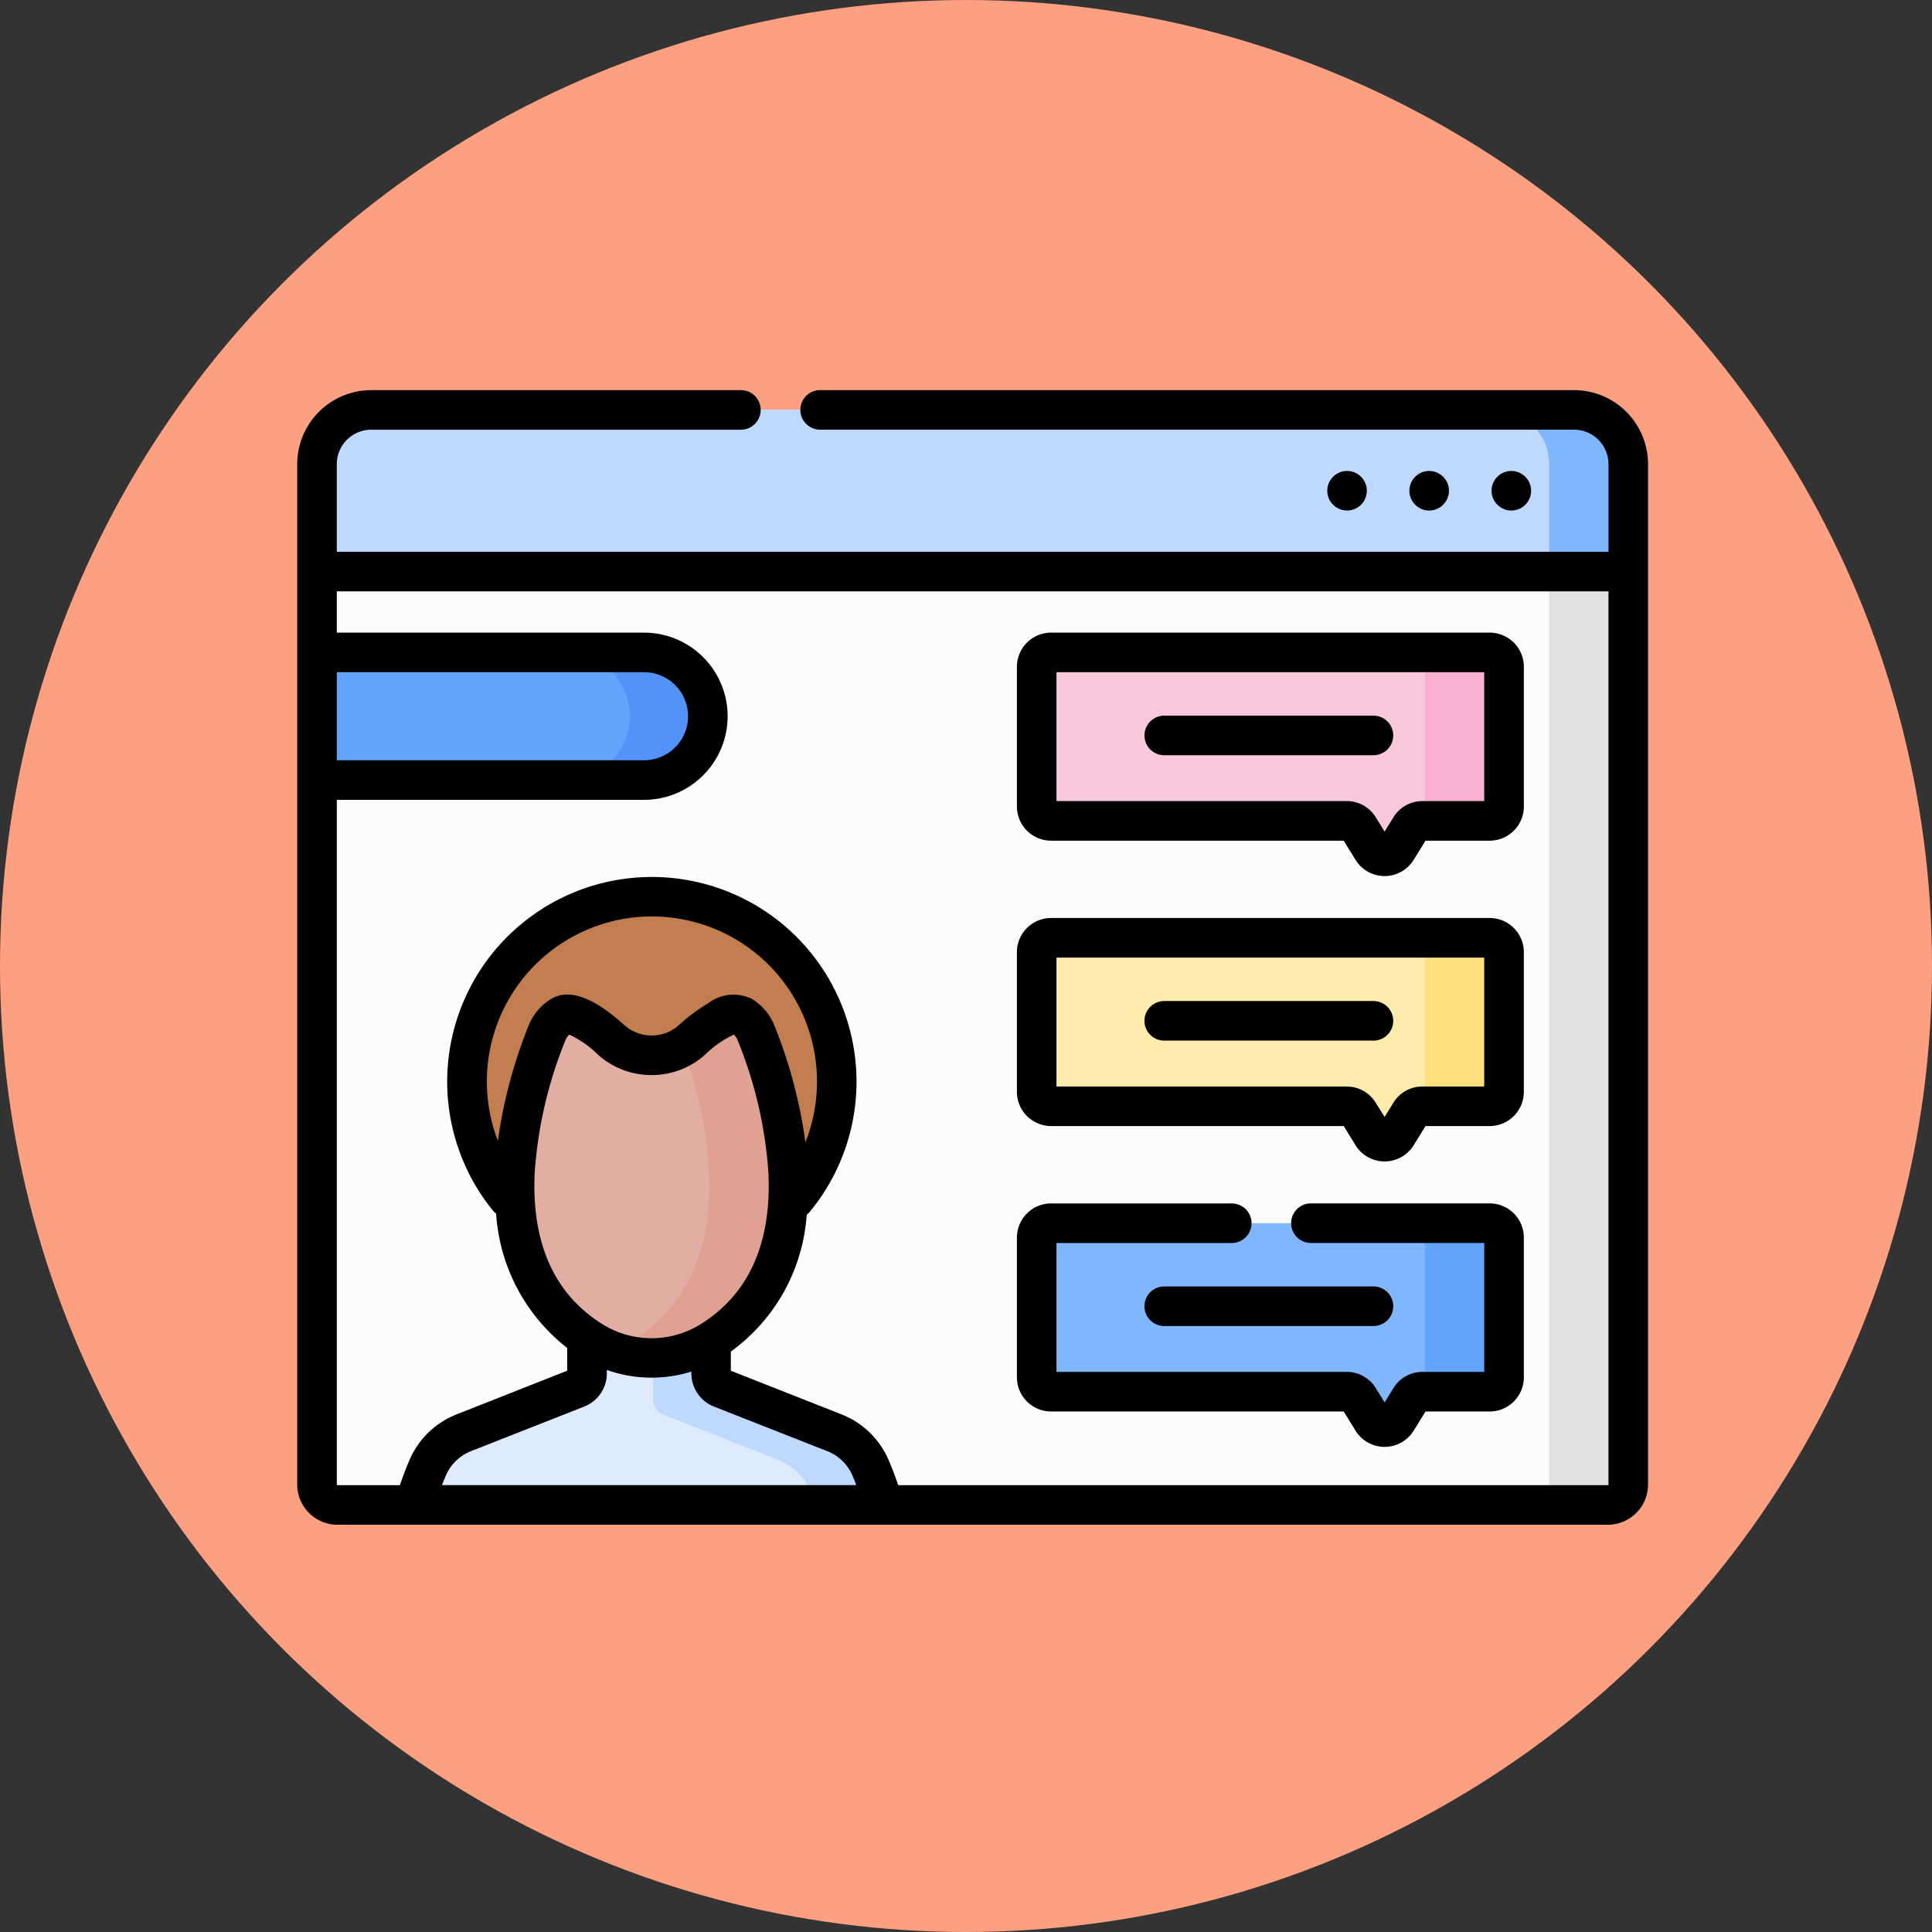 <svg xmlns="http://www.w3.org/2000/svg" width="104" height="104" viewBox="0 0 104 104">
  <rect x="0" y="0" width="104" height="104" fill="#333333" stroke="none"/>
  <g id="Grupo_1106550" data-name="Grupo 1106550" transform="translate(-224.051 -1691)">
    <circle id="Elipse_11636" data-name="Elipse 11636" cx="52" cy="52" r="52" transform="translate(224.051 1691)" fill="#fd9f81"/>
    <g id="intranet_1_" data-name="intranet (1)" transform="translate(240.051 1671.031)">
      <path id="Trazado_876011" data-name="Trazado 876011" d="M76.986,107.417H8.6a1.1,1.1,0,0,1-1.1-1.1V51.387a2.918,2.918,0,0,1,2.918-2.918H75.168a2.918,2.918,0,0,1,2.918,2.918v54.93A1.1,1.1,0,0,1,76.986,107.417Z" transform="translate(-6.436 -6.435)" fill="#fdfcfc"/>
      <path id="Trazado_876012" data-name="Trazado 876012" d="M78.084,57.174V51.387a2.918,2.918,0,0,0-2.918-2.918H10.418A2.918,2.918,0,0,0,7.5,51.387v5.787Z" transform="translate(-6.435 -6.435)" fill="#bed9fd"/>
      <path id="Trazado_876013" data-name="Trazado 876013" d="M458.216,48.469h-4.261a2.918,2.918,0,0,1,2.918,2.918v54.93a1.1,1.1,0,0,1-1.1,1.1h4.261a1.1,1.1,0,0,0,1.1-1.1V51.387A2.918,2.918,0,0,0,458.216,48.469Z" transform="translate(-389.484 -6.435)" fill="#e3e0e4"/>
      <path id="Trazado_876014" data-name="Trazado 876014" d="M458.216,48.469h-4.261a2.918,2.918,0,0,1,2.918,2.918v5.787h4.261V51.387A2.918,2.918,0,0,0,458.216,48.469Z" transform="translate(-389.484 -6.435)" fill="#80b6fc"/>
      <path id="Trazado_876015" data-name="Trazado 876015" d="M281.057,140.382h23.609a.774.774,0,0,1,.774.774v7.522a.774.774,0,0,1-.774.774h-3.617a.774.774,0,0,0-.658.367l-.723,1.171a.774.774,0,0,1-1.317,0l-.723-1.171a.774.774,0,0,0-.658-.367H281.057a.774.774,0,0,1-.774-.774v-7.522A.774.774,0,0,1,281.057,140.382Z" transform="translate(-240.477 -85.294)" fill="#f9c8dc"/>
      <path id="Trazado_876016" data-name="Trazado 876016" d="M281.057,248.555h23.609a.774.774,0,0,1,.774.774v7.522a.774.774,0,0,1-.774.774h-3.617a.774.774,0,0,0-.658.367l-.723,1.171a.774.774,0,0,1-1.317,0l-.723-1.171a.773.773,0,0,0-.658-.367H281.057a.774.774,0,0,1-.774-.774v-7.522A.774.774,0,0,1,281.057,248.555Z" transform="translate(-240.477 -178.104)" fill="#ffebab"/>
      <path id="Trazado_876017" data-name="Trazado 876017" d="M281.057,356.729h23.609a.774.774,0,0,1,.774.774v7.522a.774.774,0,0,1-.774.774h-3.617a.774.774,0,0,0-.658.367l-.723,1.171a.774.774,0,0,1-1.317,0l-.723-1.171a.774.774,0,0,0-.658-.367H281.057a.774.774,0,0,1-.774-.774V357.5A.774.774,0,0,1,281.057,356.729Z" transform="translate(-240.477 -270.915)" fill="#80b6fc"/>
      <path id="Trazado_876018" data-name="Trazado 876018" d="M426.23,140.382h-4.261a.774.774,0,0,1,.774.774v7.522a.77.77,0,0,1-.179.495v.282c.016,0,.033,0,.049,0h3.617a.774.774,0,0,0,.774-.774v-7.522A.774.774,0,0,0,426.23,140.382Z" transform="translate(-362.04 -85.294)" fill="#faafd1"/>
      <path id="Trazado_876019" data-name="Trazado 876019" d="M429.822,248.555h-3.666v.279a.77.77,0,0,1,.179.495v7.522a.771.771,0,0,1-.179.495v.282c.016,0,.033,0,.049,0h3.617a.774.774,0,0,0,.774-.774v-7.522A.774.774,0,0,0,429.822,248.555Z" transform="translate(-365.633 -178.104)" fill="#ffe07d"/>
      <path id="Trazado_876020" data-name="Trazado 876020" d="M429.822,356.728h-3.666v.279a.77.77,0,0,1,.179.495v7.522a.77.77,0,0,1-.179.495v.282c.016,0,.033,0,.049,0h3.617a.774.774,0,0,0,.774-.774V357.5A.774.774,0,0,0,429.822,356.728Z" transform="translate(-365.633 -270.915)" fill="#62a4fb"/>
      <path id="Trazado_876021" data-name="Trazado 876021" d="M69.693,396.2a17.053,17.053,0,0,0-.716-2.009,3.49,3.49,0,0,0-1.927-1.871l-6.1-2.4a.873.873,0,0,1-.552-.812v-4.05H53.722v4.05a.873.873,0,0,1-.552.812l-6.1,2.4a3.49,3.49,0,0,0-1.927,1.871,17.071,17.071,0,0,0-.716,2.009Z" transform="translate(-38.121 -295.219)" fill="#ddebfd"/>
      <path id="Trazado_876022" data-name="Trazado 876022" d="M146.58,411.367a3.49,3.49,0,0,0-1.927-1.871l-6.1-2.4a.872.872,0,0,1-.552-.812v-1.207H134.88V407.7a.873.873,0,0,0,.552.812l6.1,2.4a3.49,3.49,0,0,1,1.927,1.871c.084.195.162.391.238.589h3.6A17.074,17.074,0,0,0,146.58,411.367Z" transform="translate(-115.724 -312.394)" fill="#bed9fd"/>
      <circle id="Elipse_11651" data-name="Elipse 11651" cx="9.952" cy="9.952" r="9.952" transform="translate(9.142 68.243)" fill="#c27e4e"/>
      <path id="Trazado_876023" data-name="Trazado 876023" d="M94.59,277.521c-.962-.553-2.444,1.565-3.519,1.857a5.185,5.185,0,0,1-2.615.1c-1.1-.151-2.557-2.508-3.519-1.955a1.841,1.841,0,0,0-.787.9c-.926,2.264-4.5,12.234,2.348,16.574a6.116,6.116,0,0,0,6.531,0c6.848-4.34,3.273-14.31,2.348-16.574A1.843,1.843,0,0,0,94.59,277.521Z" transform="translate(-70.691 -202.878)" fill="#e0aea2"/>
      <path id="Trazado_876024" data-name="Trazado 876024" d="M127.045,278.421a1.842,1.842,0,0,0-.787-.9c-.86-.494-2.134,1.143-3.163,1.706,1.182,3.237,3.563,11.826-2.658,15.768a6.069,6.069,0,0,1-1.135.562,6.119,6.119,0,0,0,5.4-.562C131.545,290.655,127.97,280.685,127.045,278.421Z" transform="translate(-102.358 -202.877)" fill="#e0a192"/>
      <path id="Trazado_876025" data-name="Trazado 876025" d="M25.1,147.252H7.5v-6.871H25.1a3.436,3.436,0,0,1,0,6.871Z" transform="translate(-6.435 -85.293)" fill="#62a4fb"/>
      <path id="Trazado_876026" data-name="Trazado 876026" d="M105.71,140.382h-4.261a3.436,3.436,0,1,1,0,6.871h4.261a3.436,3.436,0,0,0,0-6.871Z" transform="translate(-87.041 -85.294)" fill="#5392f9"/>
      <circle id="Elipse_11652" data-name="Elipse 11652" cx="1.065" cy="1.065" r="1.065" transform="translate(55.447 45.321)"/>
      <circle id="Elipse_11653" data-name="Elipse 11653" cx="1.065" cy="1.065" r="1.065" transform="translate(59.868 45.321)"/>
      <circle id="Elipse_11654" data-name="Elipse 11654" cx="1.065" cy="1.065" r="1.065" transform="translate(64.29 45.321)"/>
      <path id="Trazado_876027" data-name="Trazado 876027" d="M68.732,40.969H28.149a1.065,1.065,0,0,0,0,2.13H68.732a1.855,1.855,0,0,1,1.853,1.853v4.722H2.13V44.952A1.855,1.855,0,0,1,3.983,43.1h19.9a1.065,1.065,0,1,0,0-2.13H3.983A3.988,3.988,0,0,0,0,44.952v54.93a2.167,2.167,0,0,0,2.165,2.165H70.55a2.167,2.167,0,0,0,2.165-2.165V44.952A3.988,3.988,0,0,0,68.732,40.969ZM2.13,56.153H18.668a2.37,2.37,0,1,1,0,4.741H2.13ZM10.8,81.378a8.886,8.886,0,1,1,16.556.08,26.222,26.222,0,0,0-1.684-6.318,2.924,2.924,0,0,0-1.243-1.421,2.256,2.256,0,0,0-2.3.249,10.055,10.055,0,0,0-1.592,1.188,2.176,2.176,0,0,1-1.441.553h-.041a2.175,2.175,0,0,1-1.441-.553c-.689-.609-2.518-2.228-3.9-1.437a2.922,2.922,0,0,0-1.243,1.421A26.262,26.262,0,0,0,10.8,81.378ZM12.783,83.1a22.911,22.911,0,0,1,1.663-7.154.784.784,0,0,1,.2-.284A5.577,5.577,0,0,1,16.2,76.752a4.3,4.3,0,0,0,2.853,1.088h.041a4.3,4.3,0,0,0,2.853-1.088A5.577,5.577,0,0,1,23.5,75.663a.784.784,0,0,1,.2.284A22.923,22.923,0,0,1,25.364,83.1c.174,3.764-1.035,6.494-3.595,8.116a4.993,4.993,0,0,1-5.392,0c-2.559-1.622-3.769-4.353-3.595-8.116ZM15.44,95.689a1.927,1.927,0,0,0,1.227-1.8v-.175a7.209,7.209,0,0,0,4.549.088v.087a1.927,1.927,0,0,0,1.227,1.8l6.1,2.4a2.441,2.441,0,0,1,1.339,1.3c.074.172.144.348.212.524H7.793c.068-.176.139-.351.213-.524a2.441,2.441,0,0,1,1.339-1.3Zm55.11,4.228h-38.2c-.155-.46-.329-.919-.52-1.364a4.584,4.584,0,0,0-2.515-2.442l-5.974-2.355V92.723a9.913,9.913,0,0,0,4.083-7.36,1.065,1.065,0,0,0,.166-.161,11.017,11.017,0,1,0-17.06-.072,1.06,1.06,0,0,0,.178.173,9.971,9.971,0,0,0,3.823,7.225v1.227L8.563,96.111a4.585,4.585,0,0,0-2.516,2.442c-.191.446-.365.9-.519,1.364H2.165a.034.034,0,0,1-.034-.034V63.024H18.668a4.5,4.5,0,1,0,0-9H2.13V51.8H70.584V99.882A.034.034,0,0,1,70.55,99.917Z"/>
      <path id="Trazado_876028" data-name="Trazado 876028" d="M298.233,132.882H274.624a1.841,1.841,0,0,0-1.839,1.839v7.522a1.841,1.841,0,0,0,1.839,1.839h15.751l.638,1.032a1.839,1.839,0,0,0,3.129,0l.638-1.032h3.454a1.841,1.841,0,0,0,1.839-1.839v-7.522A1.841,1.841,0,0,0,298.233,132.882Zm-.292,9.069h-3.325a1.827,1.827,0,0,0-1.564.873l-.475.769-.475-.769a1.827,1.827,0,0,0-1.565-.873H274.915v-6.939h23.026Z" transform="translate(-234.044 -78.859)"/>
      <path id="Trazado_876029" data-name="Trazado 876029" d="M322.192,166.491h11.261a1.065,1.065,0,0,0,0-2.13H322.192a1.065,1.065,0,0,0,0,2.13Z" transform="translate(-275.52 -105.868)"/>
      <path id="Trazado_876030" data-name="Trazado 876030" d="M298.233,241.055H274.624a1.841,1.841,0,0,0-1.839,1.839v7.522a1.841,1.841,0,0,0,1.839,1.839h15.751l.638,1.032a1.839,1.839,0,0,0,3.129,0l.638-1.032h3.454a1.841,1.841,0,0,0,1.839-1.839v-7.522A1.841,1.841,0,0,0,298.233,241.055Zm-.292,9.07h-3.325a1.827,1.827,0,0,0-1.564.872l-.475.769L292.1,251a1.827,1.827,0,0,0-1.565-.873H274.915v-6.939h23.026Z" transform="translate(-234.044 -171.67)"/>
      <path id="Trazado_876031" data-name="Trazado 876031" d="M322.192,274.664h11.261a1.065,1.065,0,0,0,0-2.13H322.192a1.065,1.065,0,0,0,0,2.13Z" transform="translate(-275.52 -198.678)"/>
      <path id="Trazado_876032" data-name="Trazado 876032" d="M298.233,349.229h-9.622a1.065,1.065,0,1,0,0,2.13h9.331V358.3h-3.325a1.827,1.827,0,0,0-1.564.873l-.475.769-.475-.769a1.827,1.827,0,0,0-1.565-.873H274.915v-6.939h9.435a1.065,1.065,0,1,0,0-2.13h-9.726a1.841,1.841,0,0,0-1.839,1.839v7.522a1.841,1.841,0,0,0,1.839,1.839h15.751l.638,1.032a1.839,1.839,0,0,0,3.129,0l.638-1.032h3.454a1.841,1.841,0,0,0,1.839-1.839v-7.522A1.841,1.841,0,0,0,298.233,349.229Z" transform="translate(-234.044 -264.481)"/>
      <path id="Trazado_876033" data-name="Trazado 876033" d="M321.127,381.773a1.065,1.065,0,0,0,1.065,1.065h11.261a1.065,1.065,0,0,0,0-2.13H322.192A1.065,1.065,0,0,0,321.127,381.773Z" transform="translate(-275.52 -291.489)"/>
    </g>
  </g>
</svg>
